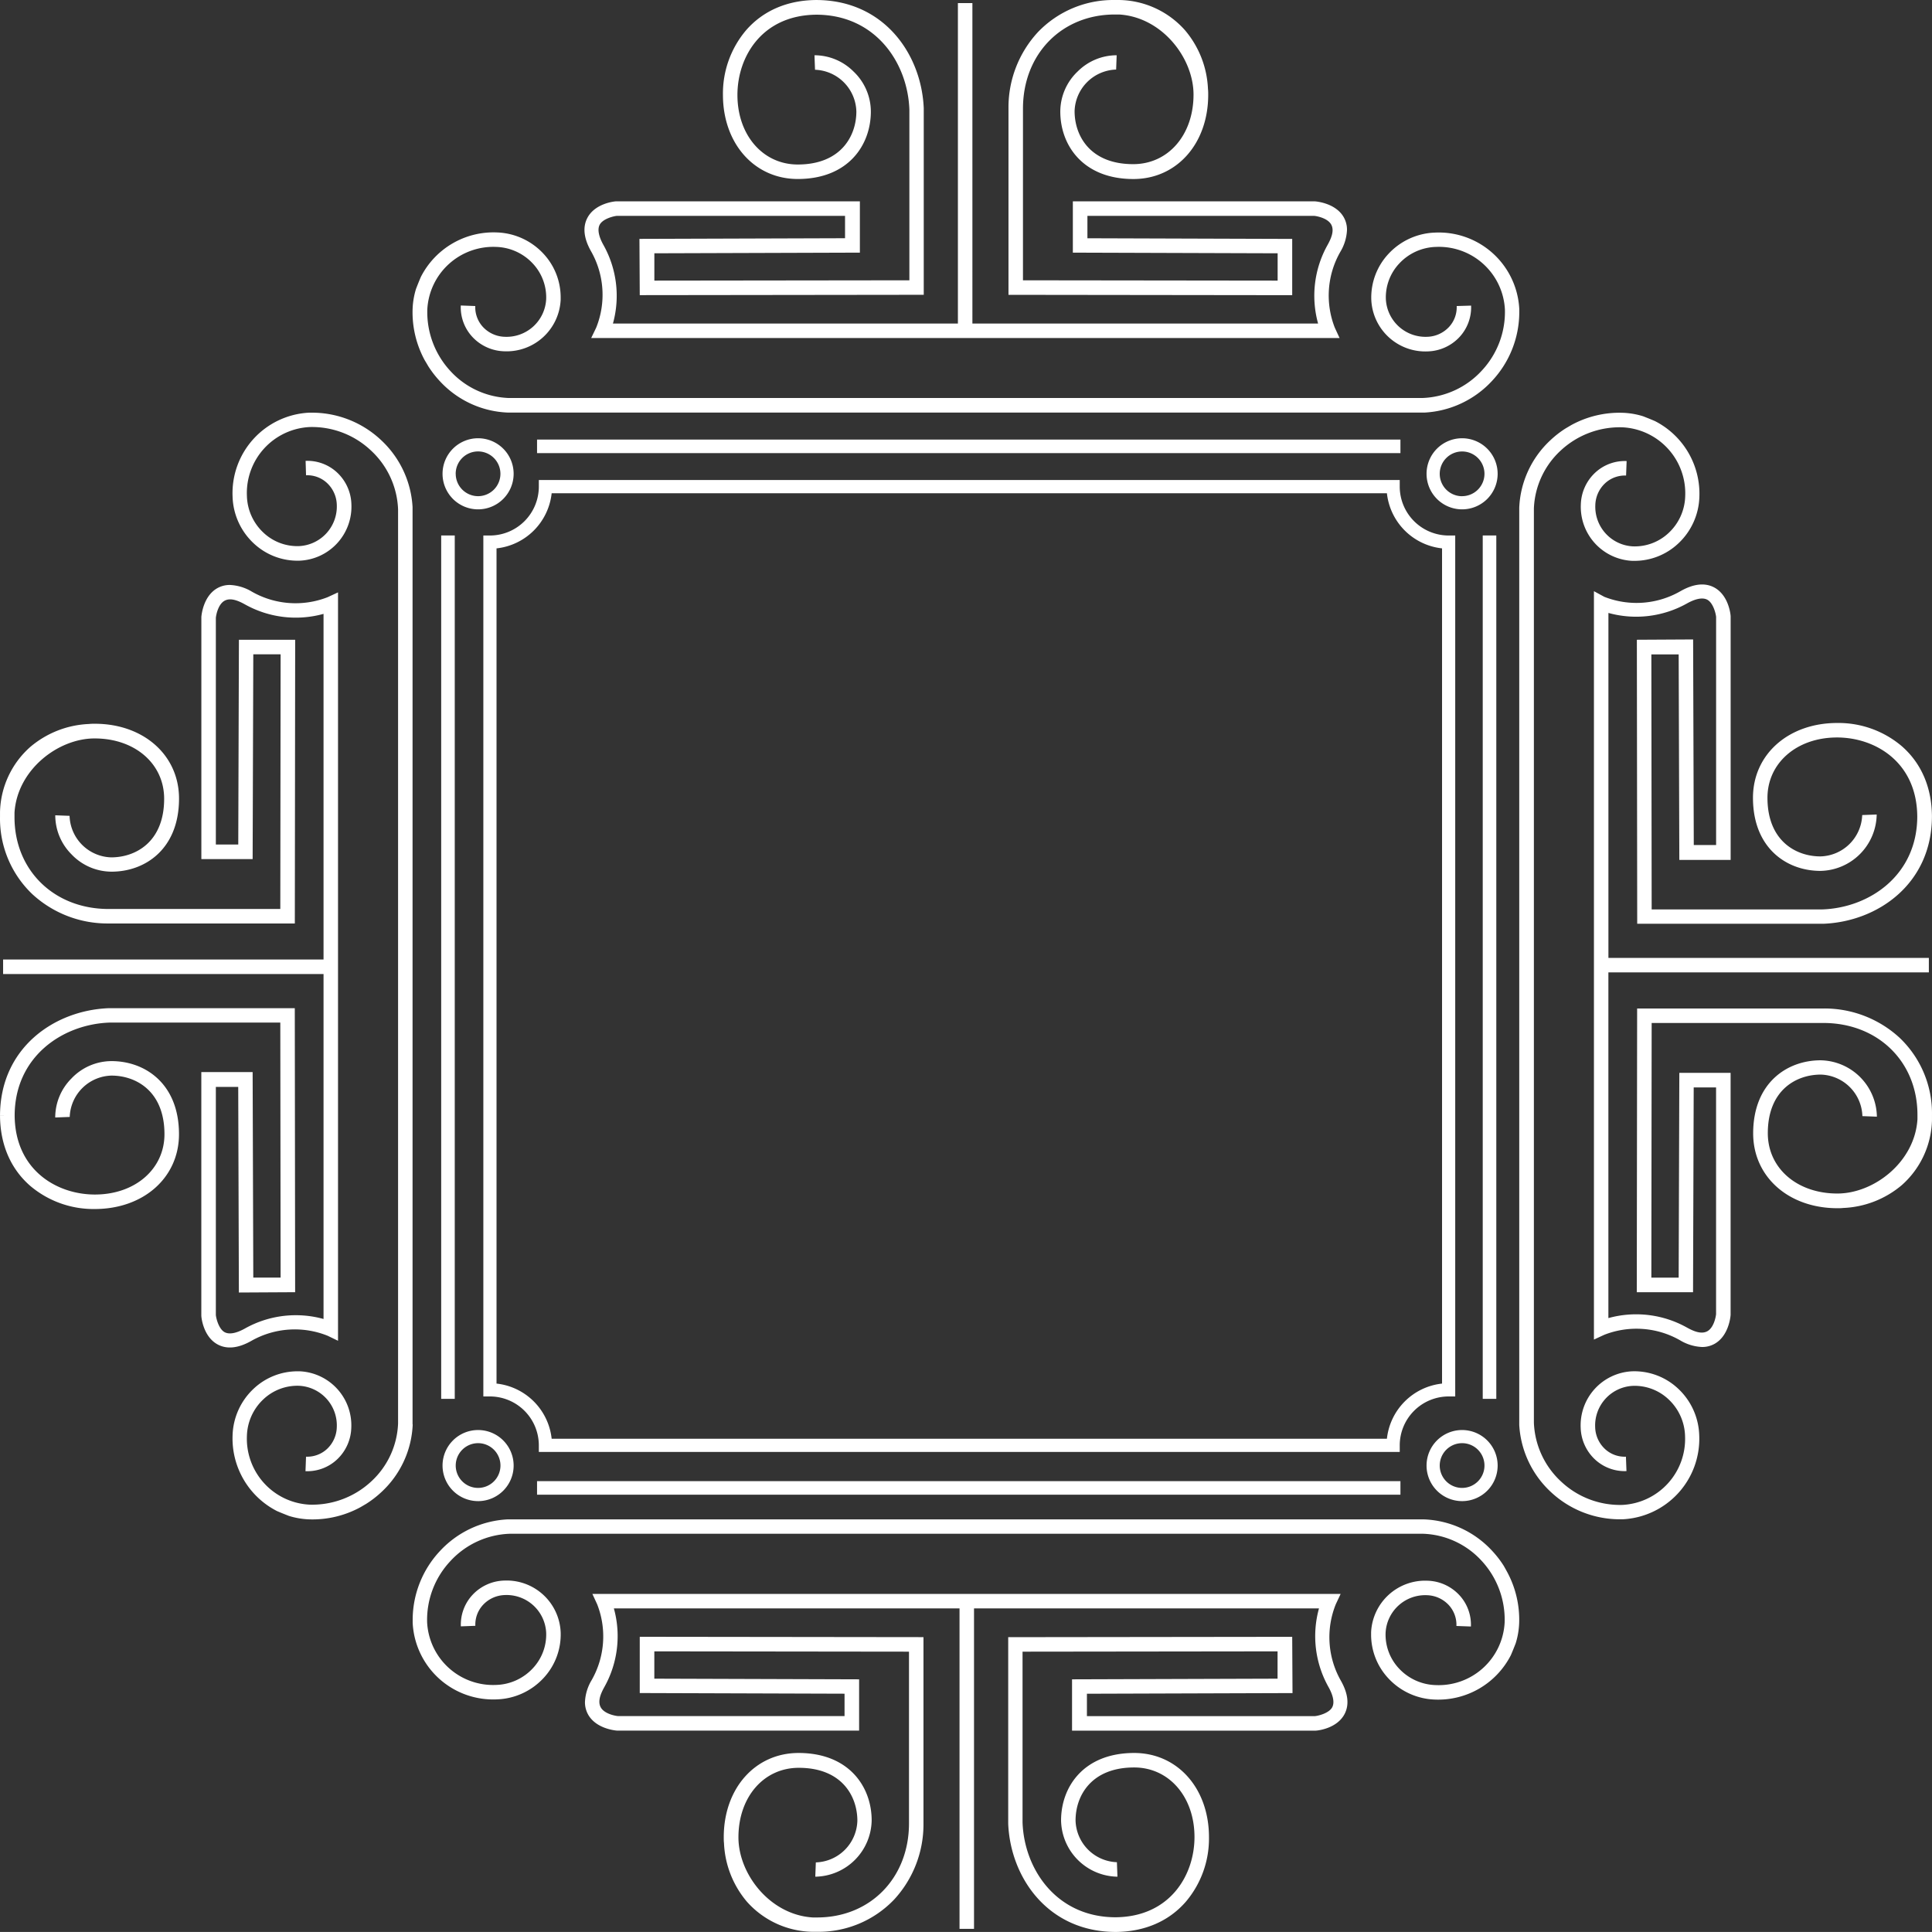 <svg xmlns="http://www.w3.org/2000/svg" viewBox="-0.004 -0.004 500.018 500.004" style=""><rect x="-0.004" y="-0.004" width="500.018" height="500.004" fill="#333333" stroke="none"/><g><title>Depositphotos_85372936_bo</title><g data-name="Layer 2"><g data-name="Layer 1" fill="#fff"><path d="M389.18 405.25a26.17 26.17 0 0 0-3-3.88 25.24 25.24 0 0 0-17.54-8.14H131.23a25.62 25.62 0 0 0-17.43 8.25 26.09 26.09 0 0 0-7 17.62v.89a20.86 20.86 0 0 0 21.75 19.82 17.21 17.21 0 0 0 12.08-5.48 16.54 16.54 0 0 0 4.47-11.94 14 14 0 0 0-14.62-13.33 11.68 11.68 0 0 0-8.21 3.72 11.29 11.29 0 0 0-3 8.13l3.75-.14a7.49 7.49 0 0 1 2-5.43 8 8 0 0 1 5.59-2.53 10.26 10.26 0 0 1 10.74 9.72 12.76 12.76 0 0 1-3.47 9.25 13.48 13.48 0 0 1-9.47 4.29 17.1 17.1 0 0 1-17.87-16.21 22.23 22.23 0 0 1 6-15.82 21.88 21.88 0 0 1 15.3-7.09h236.57a21.51 21.51 0 0 1 15 6.95 22.44 22.44 0 0 1 6 16 17.1 17.1 0 0 1-17.87 16.21 13.48 13.48 0 0 1-9.47-4.29 12.81 12.81 0 0 1-3.47-9.25 10.27 10.27 0 0 1 10.74-9.72 8 8 0 0 1 5.59 2.53 7.55 7.55 0 0 1 2 5.43l3.75.14a11.26 11.26 0 0 0-3-8.13 11.68 11.68 0 0 0-8.21-3.72 14 14 0 0 0-14.62 13.33v.62a16.54 16.54 0 0 0 4.48 11.33 17.21 17.21 0 0 0 12.09 5.48 21.1 21.1 0 0 0 19.61-11.51c.49-1.15.75-1.8 1.25-3.08a20.13 20.13 0 0 0 .89-5.23 26 26 0 0 0-3.15-13.28q-.41-.76-.84-1.51z"></path><path d="M345.71 415.19l1.25-2.67H153.31l1.23 2.66a22.79 22.79 0 0 1-1.42 19.64 12 12 0 0 0-1.73 5.69 6.52 6.52 0 0 0 .77 3.14c2 3.71 6.95 4.2 7.5 4.24h62.68v-13.27l-53-.17v-7.07l65.91.08v44.43c0 14.11-10 24.35-23.75 24.36h-1.17c-11.08-.69-19.22-11.25-19.22-20.73 0-10.46 6.57-18 15.61-18 11.2 0 15.17 7.39 15.17 13.71A11.1 11.1 0 0 1 211.14 482l-.14 3.7a14.83 14.83 0 0 0 14.59-14.56c0-8.69-5.85-17.46-18.92-17.46-11.22 0-19.36 9.17-19.36 21.8 0 .5 0 1 .06 1.49a25.08 25.08 0 0 0 5.95 15.22 23.2 23.2 0 0 0 16.8 7.77h1.29a27 27 0 0 0 20-8.35A28.7 28.7 0 0 0 239 472v-48.3l-73.43-.09v14.56l53 .17v5.79H159.9c-1-.1-3.58-.68-4.44-2.28s.08-3.66.94-5.22a26.9 26.9 0 0 0 2.47-20.37h89.46v82.94h3.75v-82.93h89.28a26.89 26.89 0 0 0 2.48 20.37c.87 1.56 1.73 3.74.94 5.22s-3.44 2.18-4.44 2.28H281.3v-5.79l53.21-.17-.08-14.56-73.5.09V472c.58 13.94 10.3 28 27.86 28v-1.88V500c7.44-.06 13.7-2.76 18.1-7.81a25.31 25.31 0 0 0 6-16.71c0-12.63-8.14-21.8-19.36-21.8-13.07 0-18.92 8.77-18.92 17.46a14.83 14.83 0 0 0 14.59 14.56l-.14-3.75a11.1 11.1 0 0 1-10.7-10.81c0-6.32 4-13.71 15.17-13.71 9 0 15.61 7.59 15.61 18 0 9.92-6.38 20.64-20.39 20.77-15.26 0-23.68-12.35-24.11-24.55v-44.19l66-.08v7.07l-53.19.17v13.28h63c.56 0 5.51-.53 7.5-4.24 1.28-2.39 1-5.35-1-8.82a22.79 22.79 0 0 1-1.24-19.65z"></path><path d="M422.42 354.9a14 14 0 0 0-13.33 14.62 11.68 11.68 0 0 0 3.72 8.21 11.29 11.29 0 0 0 8.13 3l-.14-3.73a7.49 7.49 0 0 1-5.43-2 8 8 0 0 1-2.53-5.59 10.26 10.26 0 0 1 9.72-10.74 12.76 12.76 0 0 1 9.25 3.47 13.48 13.48 0 0 1 4.29 9.47 17.1 17.1 0 0 1-16.21 17.87 22.23 22.23 0 0 1-15.82-6 21.88 21.88 0 0 1-7.09-15.3V131.59a21.51 21.51 0 0 1 6.95-15 22.44 22.44 0 0 1 16-6 17.1 17.1 0 0 1 16.21 17.87 13.48 13.48 0 0 1-4.29 9.47 12.81 12.81 0 0 1-9.25 3.47 10.27 10.27 0 0 1-9.72-10.74 8 8 0 0 1 2.53-5.59 7.55 7.55 0 0 1 5.43-2l.14-3.75a11.26 11.26 0 0 0-8.13 3 11.69 11.69 0 0 0-3.72 8.21 14 14 0 0 0 13.33 14.62h.54a16.54 16.54 0 0 0 11.33-4.48 17.21 17.21 0 0 0 5.48-12.09 21.1 21.1 0 0 0-11.51-19.61c-1.15-.49-1.8-.75-3.08-1.25a20.13 20.13 0 0 0-5.23-.89 26 26 0 0 0-13.28 3.15l-1.5.88a26.16 26.16 0 0 0-3.88 3 25.24 25.24 0 0 0-8.14 17.54v237.37a25.62 25.62 0 0 0 8.25 17.43 26.09 26.09 0 0 0 17.62 7h.89a20.86 20.86 0 0 0 19.82-21.75 17.21 17.21 0 0 0-5.48-12.08 16.54 16.54 0 0 0-11.87-4.47z"></path><path d="M438.36 218.7l-.17-53.21-14.56.08.09 73.5H472c13.94-.58 28-10.3 28-27.86h-1.88H500c-.06-7.44-2.76-13.7-7.81-18.1a25.31 25.31 0 0 0-16.71-6c-12.63 0-21.8 8.14-21.8 19.36 0 13.07 8.77 18.92 17.46 18.92a14.83 14.83 0 0 0 14.56-14.59l-3.75.14a11.1 11.1 0 0 1-10.81 10.7c-6.32 0-13.71-4-13.71-15.17 0-9 7.59-15.61 18-15.61 9.92 0 20.64 6.38 20.77 20.39 0 15.26-12.35 23.68-24.55 24.11h-44.19l-.08-66h7.07l.17 53.19h13.28v-63c0-.56-.53-5.51-4.24-7.51-2.39-1.28-5.35-1-8.82 1a22.79 22.79 0 0 1-19.63 1.42l-2.69-1.46v193.69l2.66-1.23a22.79 22.79 0 0 1 19.64 1.42 12 12 0 0 0 5.69 1.73 6.52 6.52 0 0 0 3.14-.77c3.71-2 4.2-6.95 4.24-7.5v-62.68h-13.27l-.17 53h-7.07l.08-65.91h44.43c14.11 0 24.35 10 24.36 23.75v1.17c-.69 11.08-11.25 19.22-20.73 19.22-10.46 0-18-6.57-18-15.61 0-11.2 7.39-15.17 13.71-15.17A11.1 11.1 0 0 1 482 288.86l3.75.14a14.83 14.83 0 0 0-14.56-14.59c-8.69 0-17.46 5.85-17.46 18.92 0 11.22 9.17 19.36 21.8 19.36.5 0 1 0 1.49-.06a25.08 25.08 0 0 0 15.22-5.95 23.2 23.2 0 0 0 7.77-16.8v-1-.27a27 27 0 0 0-8.35-20A28.7 28.7 0 0 0 472 261h-48.3l-.09 73.43h14.56l.17-53h5.79v58.67c-.1 1-.68 3.58-2.28 4.44s-3.66-.08-5.22-.94a26.9 26.9 0 0 0-20.37-2.47v-89.47h82.94v-3.75h-82.93v-89.28a26.89 26.89 0 0 0 20.37-2.48c1.56-.87 3.74-1.73 5.22-.94s2.18 3.44 2.28 4.44v59.05z"></path><path d="M110.82 94.75a26.17 26.17 0 0 0 3 3.88 25.24 25.24 0 0 0 17.54 8.14h237.41a25.62 25.62 0 0 0 17.43-8.25 26.09 26.09 0 0 0 7-17.62v-.89a20.86 20.86 0 0 0-21.75-19.82 17.21 17.21 0 0 0-12.08 5.48 16.54 16.54 0 0 0-4.47 11.94 14 14 0 0 0 14.62 13.33 11.68 11.68 0 0 0 8.21-3.72 11.29 11.29 0 0 0 3-8.13l-3.73.11a7.49 7.49 0 0 1-2 5.43 8 8 0 0 1-5.59 2.53 10.27 10.27 0 0 1-10.74-9.72 12.76 12.76 0 0 1 3.47-9.25 13.48 13.48 0 0 1 9.47-4.29 17.1 17.1 0 0 1 17.87 16.21 22.23 22.23 0 0 1-6 15.82 21.88 21.88 0 0 1-15.33 7.07H131.59a21.51 21.51 0 0 1-15-6.95 22.44 22.44 0 0 1-6-16 17.1 17.1 0 0 1 17.82-16.15 13.48 13.48 0 0 1 9.47 4.29 12.81 12.81 0 0 1 3.47 9.25 10.27 10.27 0 0 1-10.74 9.72 8 8 0 0 1-5.61-2.53 7.55 7.55 0 0 1-2-5.43l-3.75-.14a11.26 11.26 0 0 0 3 8.13 11.69 11.69 0 0 0 8.21 3.72 14 14 0 0 0 14.64-13.33v-.62a16.54 16.54 0 0 0-4.48-11.33 17.21 17.21 0 0 0-12.09-5.48 21.1 21.1 0 0 0-19.61 11.51c-.49 1.15-.75 1.8-1.25 3.08a20.13 20.13 0 0 0-.89 5.23 26 26 0 0 0 3.15 13.28q.46.75.89 1.5z"></path><path d="M154.29 84.81L153 87.48h193.69l-1.23-2.66a22.79 22.79 0 0 1 1.42-19.64 12 12 0 0 0 1.73-5.69 6.52 6.52 0 0 0-.77-3.14c-2-3.71-6.95-4.2-7.5-4.24h-62.68v13.27l53 .17v7.07l-65.91-.08V28.11c0-14.11 10-24.35 23.75-24.36h1.17c11.08.69 19.22 11.25 19.22 20.73 0 10.46-6.57 18-15.61 18-11.2 0-15.17-7.39-15.17-13.71A11.1 11.1 0 0 1 288.86 18l.14-3.7a14.28 14.28 0 0 0-10.09 4.19 14.34 14.34 0 0 0-4.5 10.38c0 8.69 5.85 17.46 18.92 17.46 11.22 0 19.36-9.17 19.36-21.8 0-.5 0-1-.06-1.49a25.08 25.08 0 0 0-5.95-15.22A23.2 23.2 0 0 0 289.87 0h-1.29a27 27 0 0 0-20 8.35A28.7 28.7 0 0 0 261 28v48.3l73.43.09V61.83l-53-.17v-5.8h58.67c1 .1 3.58.68 4.44 2.28s-.08 3.66-.94 5.22a26.9 26.9 0 0 0-2.47 20.37h-89.47V.8h-3.75v82.93h-89.28a26.89 26.89 0 0 0-2.48-20.37c-.87-1.56-1.73-3.74-.94-5.22s3.44-2.18 4.44-2.28h59.05v5.79l-53.21.17.08 14.56 73.5-.09V28c-.59-14-10.31-28-27.87-28v1.88V0c-7.44.06-13.7 2.76-18.1 7.81a25.31 25.31 0 0 0-6 16.71c0 12.63 8.14 21.8 19.36 21.8 13.07 0 18.92-8.77 18.92-17.46a14.34 14.34 0 0 0-4.5-10.37 14.28 14.28 0 0 0-10.09-4.19l.14 3.75a11.1 11.1 0 0 1 10.7 10.81c0 6.32-4 13.71-15.17 13.71-9 0-15.61-7.59-15.61-18 0-9.92 6.38-20.64 20.39-20.77 15.26 0 23.67 12.35 24.11 24.55v44.19l-66 .08v-7.07l53.19-.17V52.1h-63c-.56 0-5.51.53-7.5 4.24-1.28 2.39-1 5.35 1 8.82a22.79 22.79 0 0 1 1.25 19.65z"></path><path d="M106.77 368.66V131.23a25.62 25.62 0 0 0-8.25-17.43 26.09 26.09 0 0 0-17.62-7h-.89a20.86 20.86 0 0 0-19.82 21.75 17.21 17.21 0 0 0 5.48 12.08 16.54 16.54 0 0 0 11.94 4.47 14 14 0 0 0 13.33-14.62 11.68 11.68 0 0 0-3.72-8.21 11.29 11.29 0 0 0-8.13-3l.11 3.73a7.49 7.49 0 0 1 5.43 2 8 8 0 0 1 2.53 5.59 10.27 10.27 0 0 1-9.72 10.74 12.76 12.76 0 0 1-9.25-3.47 13.48 13.48 0 0 1-4.29-9.47 17.1 17.1 0 0 1 16.21-17.87 22.23 22.23 0 0 1 15.82 6 21.88 21.88 0 0 1 7.09 15.3v236.59a21.51 21.51 0 0 1-6.95 15 22.44 22.44 0 0 1-16 6 17.1 17.1 0 0 1-16.17-17.82 13.48 13.48 0 0 1 4.29-9.47 12.81 12.81 0 0 1 9.25-3.47 10.27 10.27 0 0 1 9.72 10.74 8 8 0 0 1-2.53 5.61 7.55 7.55 0 0 1-5.43 2l-.14 3.75a11.26 11.26 0 0 0 8.13-3 11.68 11.68 0 0 0 3.72-8.21 14 14 0 0 0-13.33-14.64H77a16.54 16.54 0 0 0-11.33 4.48 17.21 17.21 0 0 0-5.48 12.09 21.1 21.1 0 0 0 11.51 19.61c1.15.49 1.8.75 3.08 1.25a20.13 20.13 0 0 0 5.23.89 26 26 0 0 0 13.28-3.15l1.5-.88a26.17 26.17 0 0 0 3.88-3 25.24 25.24 0 0 0 8.14-17.54z"></path><path d="M84.81 345.71l2.67 1.29V153.31l-2.66 1.23a22.79 22.79 0 0 1-19.64-1.42 12 12 0 0 0-5.69-1.73 6.52 6.52 0 0 0-3.14.77c-3.71 2-4.2 6.95-4.24 7.5v62.68h13.27l.17-53h7.07l-.08 65.91H28.11c-14.11 0-24.35-10-24.36-23.75v-1.17c.69-11.08 11.25-19.22 20.73-19.22 10.46 0 18 6.57 18 15.61 0 11.2-7.39 15.17-13.71 15.17A11.1 11.1 0 0 1 18 211.14l-3.7-.14a14.28 14.28 0 0 0 4.19 10.09 14.34 14.34 0 0 0 10.38 4.5c8.69 0 17.46-5.85 17.46-18.92 0-11.22-9.17-19.36-21.8-19.36-.5 0-1 0-1.49.06a25.08 25.08 0 0 0-15.22 5.95A23.2 23.2 0 0 0 0 210.13v1.27a27 27 0 0 0 8.35 20A28.7 28.7 0 0 0 28 239h48.3l.09-73.43H61.83l-.17 53h-5.8V159.9c.1-1 .68-3.58 2.28-4.44s3.66.08 5.22.94a26.9 26.9 0 0 0 20.37 2.47v89.46H.8v3.75h82.93v89.28a26.89 26.89 0 0 0-20.37 2.48c-1.56.87-3.74 1.73-5.22.94s-2.18-3.44-2.28-4.44V281.3h5.79l.17 53.21 14.56-.08-.09-73.5H28c-14 .59-28 10.31-28 27.87h1.88H0c.06 7.44 2.76 13.7 7.81 18.1a25.31 25.31 0 0 0 16.71 6c12.63 0 21.8-8.14 21.8-19.36 0-13.07-8.77-18.92-17.46-18.92a14.34 14.34 0 0 0-10.38 4.5 14.28 14.28 0 0 0-4.19 10.09l3.75-.14a11.1 11.1 0 0 1 10.81-10.7c6.32 0 13.71 4 13.71 15.17 0 9-7.59 15.61-18 15.61-9.92 0-20.64-6.38-20.77-20.39 0-15.26 12.35-23.68 24.55-24.11h44.2l.08 66h-7.07l-.17-53.19H52.1v63c0 .56.53 5.51 4.24 7.5 2.39 1.28 5.35 1 8.82-1a22.79 22.79 0 0 1 19.65-1.25z"></path><path d="M374.91 361.41h1.71V138.59h-1.71a12.67 12.67 0 0 1-12.65-12.65v-1.71H139.45v1.71a12.67 12.67 0 0 1-12.65 12.65h-1.71v222.82h1.71a12.67 12.67 0 0 1 12.65 12.65v1.71h222.81v-1.71a12.67 12.67 0 0 1 12.65-12.65zm-16 10.94H142.77a16.1 16.1 0 0 0-14.27-14.27V141.92a16.1 16.1 0 0 0 14.27-14.27h216.17a16.1 16.1 0 0 0 14.27 14.27v216.16a16.1 16.1 0 0 0-14.27 14.27z"></path><path d="M378.4 113.42a9.2 9.2 0 1 0 9.2 9.2 9.21 9.21 0 0 0-9.2-9.2zm0 15a5.79 5.79 0 1 1 5.79-5.79 5.8 5.8 0 0 1-5.79 5.78z"></path><path d="M378.4 388.5a9.2 9.2 0 1 0-9.2-9.2 9.21 9.21 0 0 0 9.2 9.2zm0-15a5.79 5.79 0 1 1-5.79 5.79 5.8 5.8 0 0 1 5.79-5.79z"></path><path d="M132.93 122.62a9.2 9.2 0 1 0-9.2 9.2 9.21 9.21 0 0 0 9.2-9.2zm-15 0a5.79 5.79 0 1 1 5.79 5.79 5.8 5.8 0 0 1-5.78-5.79z"></path><path d="M123.73 388.5a9.2 9.2 0 1 0-9.2-9.2 9.21 9.21 0 0 0 9.2 9.2zm0-15a5.79 5.79 0 1 1-5.79 5.79 5.8 5.8 0 0 1 5.79-5.79z"></path><path d="M138.99 113.76h223.45v3.51H138.99z"></path><path d="M138.99 383.33h223.45v3.51H138.99z"></path><path d="M383.74 138.58h3.51v223.45h-3.51z"></path><path d="M114.18 138.58h3.51v223.45h-3.51z"></path></g></g></g></svg>